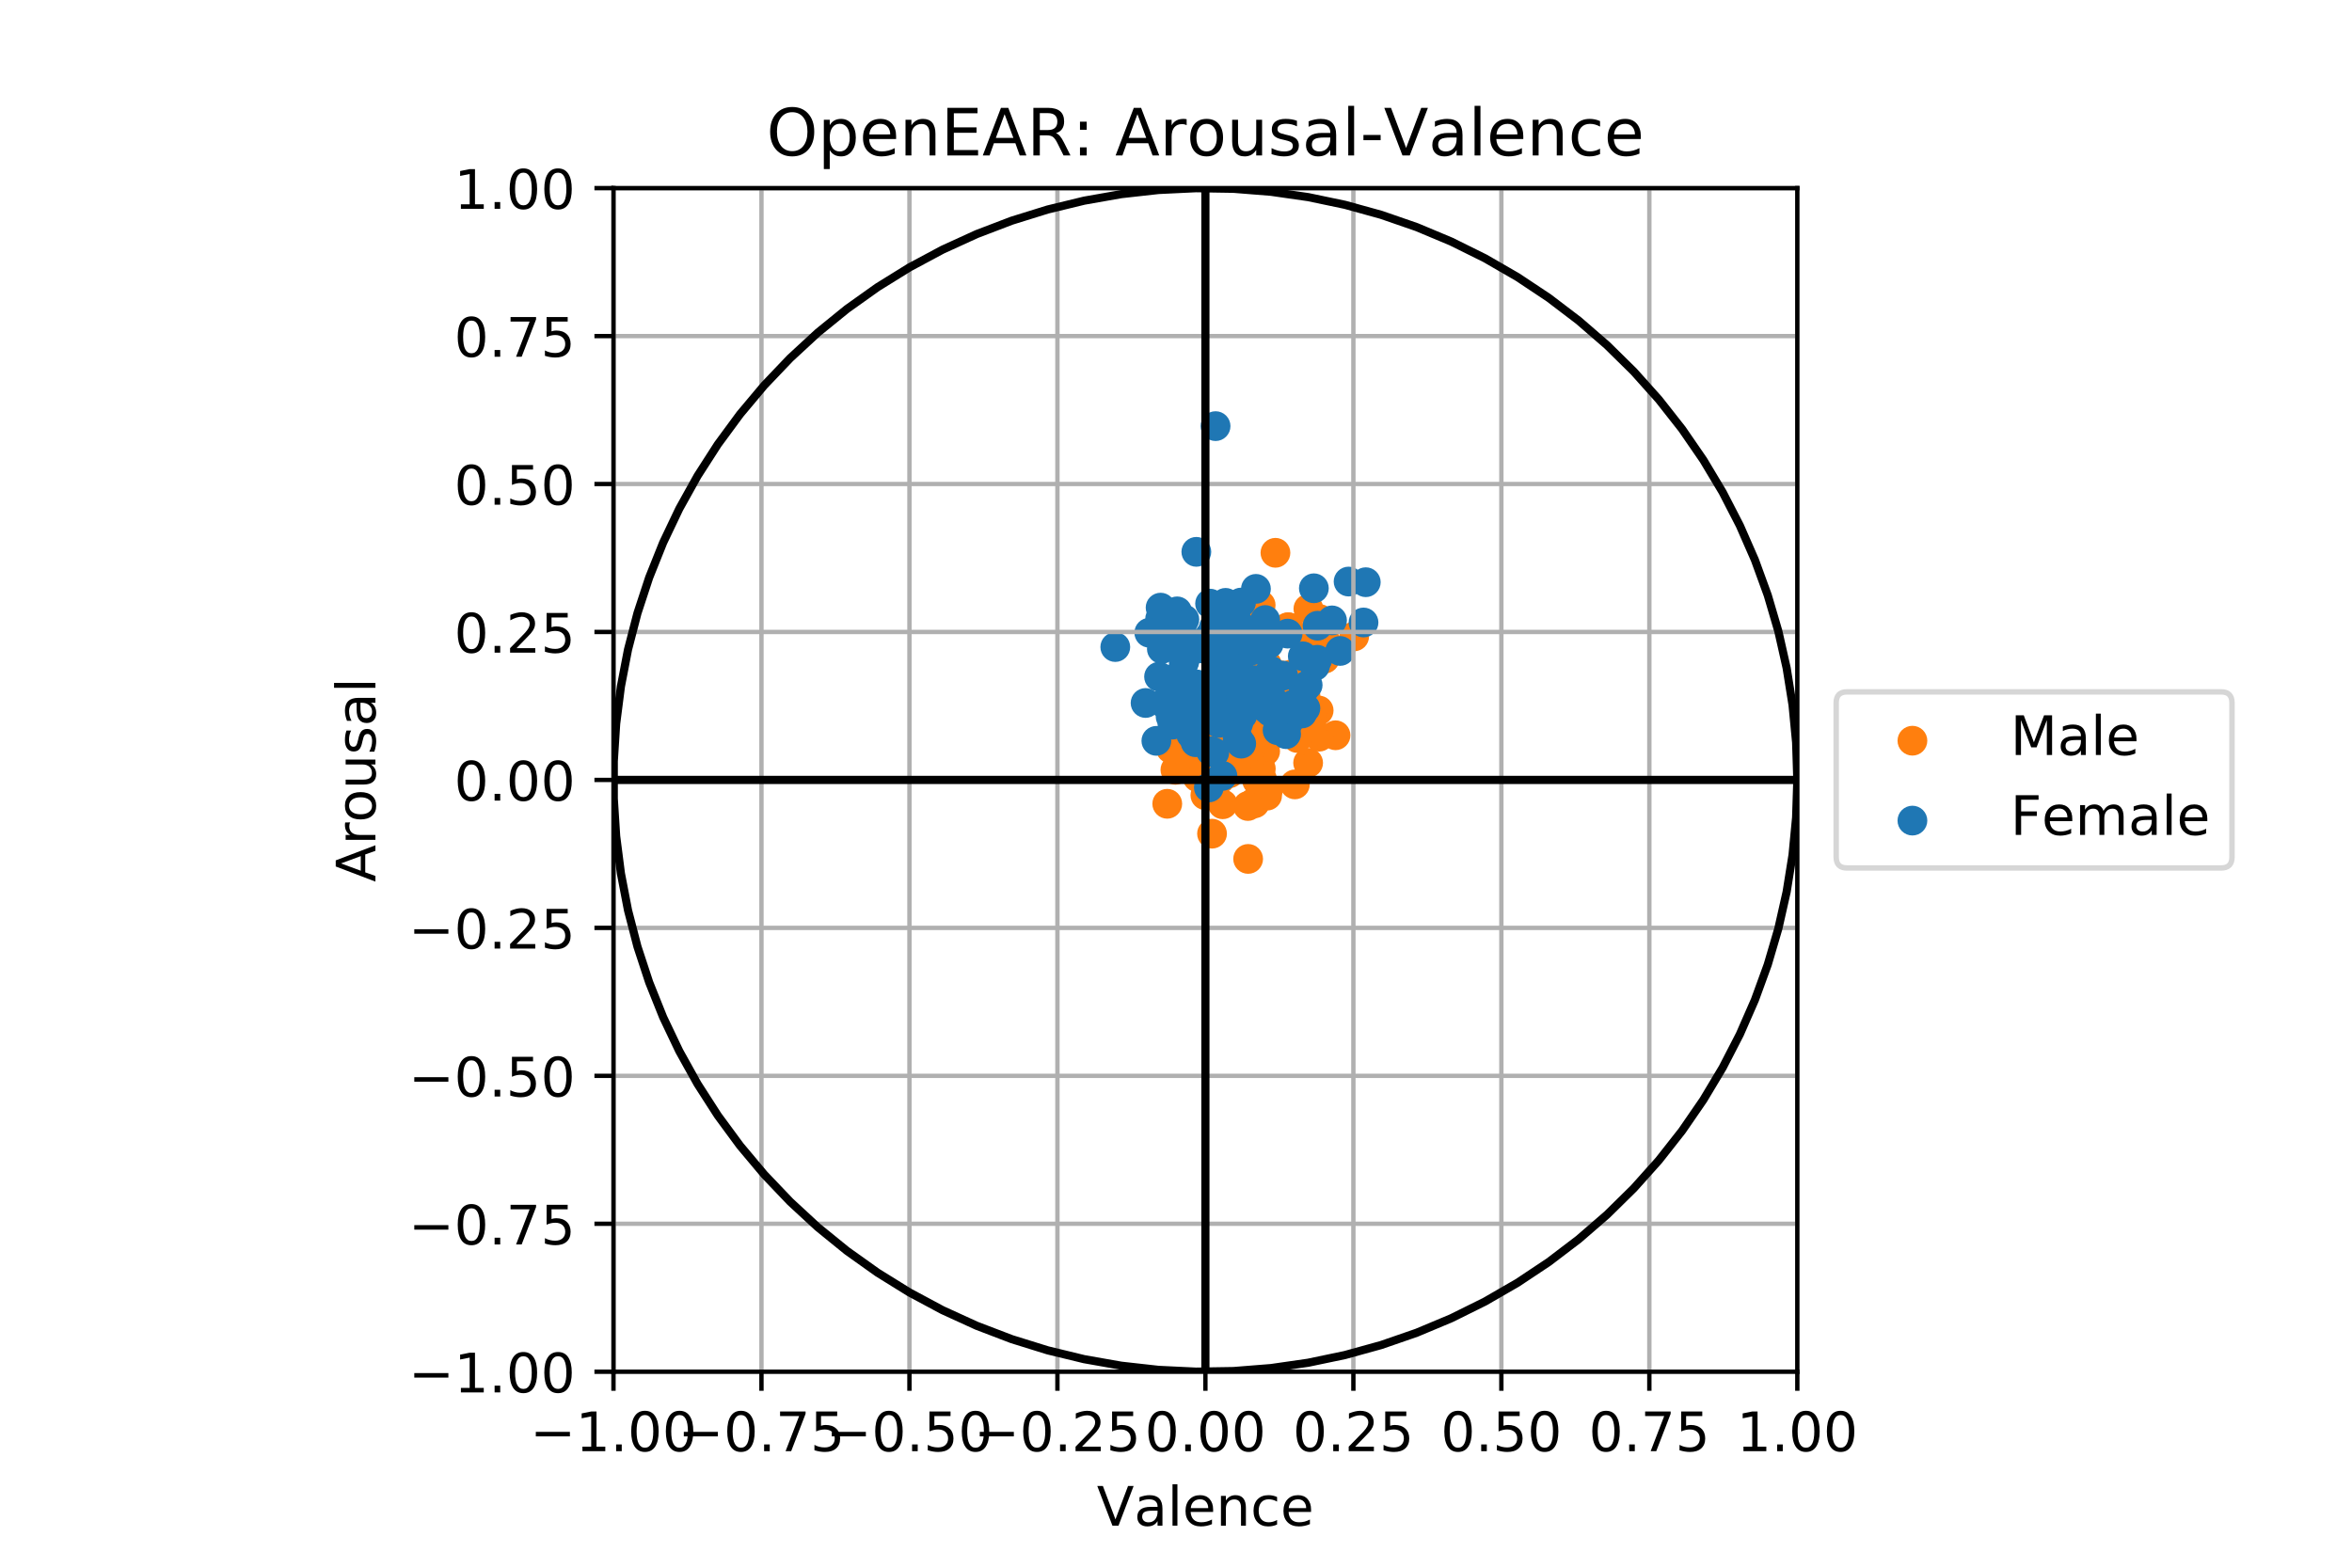 <?xml version="1.0" encoding="utf-8" standalone="no"?>
<!DOCTYPE svg PUBLIC "-//W3C//DTD SVG 1.1//EN"
  "http://www.w3.org/Graphics/SVG/1.1/DTD/svg11.dtd">
<!-- Created with matplotlib (http://matplotlib.org/) -->
<svg height="288pt" version="1.1" viewBox="0 0 432 288" width="432pt" xmlns="http://www.w3.org/2000/svg" xmlns:xlink="http://www.w3.org/1999/xlink">
 <defs>
  <style type="text/css">
*{stroke-linecap:butt;stroke-linejoin:round;}
  </style>
 </defs>
 <g id="figure_1">
  <g id="patch_1">
   <path d="M 0 288 
L 432 288 
L 432 0 
L 0 0 
z
" style="fill:#ffffff;"/>
  </g>
  <g id="axes_1">
   <g id="patch_2">
    <path d="M 112.68 252 
L 330.12 252 
L 330.12 34.56 
L 112.68 34.56 
z
" style="fill:#ffffff;"/>
   </g>
   <g id="PathCollection_1">
    <defs>
     <path d="M 0 2.236 
C 0.593 2.236 1.162 2 1.581 1.581 
C 2 1.162 2.236 0.593 2.236 0 
C 2.236 -0.593 2 -1.162 1.581 -1.581 
C 1.162 -2 0.593 -2.236 0 -2.236 
C -0.593 -2.236 -1.162 -2 -1.581 -1.581 
C -2 -1.162 -2.236 -0.593 -2.236 0 
C -2.236 0.593 -2 1.162 -1.581 1.581 
C -1.162 2 -0.593 2.236 0 2.236 
z
" id="m408ca2aee4" style="stroke:#ff7f0e;"/>
    </defs>
    <g clip-path="url(#p672942e69b)">
     <use style="fill:#ff7f0e;stroke:#ff7f0e;" x="218.698" xlink:href="#m408ca2aee4" y="139.886"/>
     <use style="fill:#ff7f0e;stroke:#ff7f0e;" x="225.946" xlink:href="#m408ca2aee4" y="129.405"/>
     <use style="fill:#ff7f0e;stroke:#ff7f0e;" x="232.652" xlink:href="#m408ca2aee4" y="122.004"/>
     <use style="fill:#ff7f0e;stroke:#ff7f0e;" x="232.458" xlink:href="#m408ca2aee4" y="133.506"/>
     <use style="fill:#ff7f0e;stroke:#ff7f0e;" x="227.665" xlink:href="#m408ca2aee4" y="130.547"/>
     <use style="fill:#ff7f0e;stroke:#ff7f0e;" x="226.743" xlink:href="#m408ca2aee4" y="118.939"/>
     <use style="fill:#ff7f0e;stroke:#ff7f0e;" x="224.463" xlink:href="#m408ca2aee4" y="123.377"/>
     <use style="fill:#ff7f0e;stroke:#ff7f0e;" x="230.819" xlink:href="#m408ca2aee4" y="112.559"/>
     <use style="fill:#ff7f0e;stroke:#ff7f0e;" x="234.265" xlink:href="#m408ca2aee4" y="101.555"/>
     <use style="fill:#ff7f0e;stroke:#ff7f0e;" x="222.618" xlink:href="#m408ca2aee4" y="153.153"/>
     <use style="fill:#ff7f0e;stroke:#ff7f0e;" x="230.231" xlink:href="#m408ca2aee4" y="147.503"/>
     <use style="fill:#ff7f0e;stroke:#ff7f0e;" x="230.456" xlink:href="#m408ca2aee4" y="147.58"/>
     <use style="fill:#ff7f0e;stroke:#ff7f0e;" x="227.358" xlink:href="#m408ca2aee4" y="123.196"/>
     <use style="fill:#ff7f0e;stroke:#ff7f0e;" x="228.16" xlink:href="#m408ca2aee4" y="132.614"/>
     <use style="fill:#ff7f0e;stroke:#ff7f0e;" x="237.526" xlink:href="#m408ca2aee4" y="126.308"/>
     <use style="fill:#ff7f0e;stroke:#ff7f0e;" x="227.813" xlink:href="#m408ca2aee4" y="138.95"/>
     <use style="fill:#ff7f0e;stroke:#ff7f0e;" x="223.543" xlink:href="#m408ca2aee4" y="136.89"/>
     <use style="fill:#ff7f0e;stroke:#ff7f0e;" x="224.062" xlink:href="#m408ca2aee4" y="138.024"/>
     <use style="fill:#ff7f0e;stroke:#ff7f0e;" x="224.098" xlink:href="#m408ca2aee4" y="143.128"/>
     <use style="fill:#ff7f0e;stroke:#ff7f0e;" x="225.733" xlink:href="#m408ca2aee4" y="136.768"/>
     <use style="fill:#ff7f0e;stroke:#ff7f0e;" x="214.394" xlink:href="#m408ca2aee4" y="147.665"/>
     <use style="fill:#ff7f0e;stroke:#ff7f0e;" x="225.966" xlink:href="#m408ca2aee4" y="133.378"/>
     <use style="fill:#ff7f0e;stroke:#ff7f0e;" x="229.755" xlink:href="#m408ca2aee4" y="129.008"/>
     <use style="fill:#ff7f0e;stroke:#ff7f0e;" x="236.961" xlink:href="#m408ca2aee4" y="124.51"/>
     <use style="fill:#ff7f0e;stroke:#ff7f0e;" x="235.145" xlink:href="#m408ca2aee4" y="124.047"/>
     <use style="fill:#ff7f0e;stroke:#ff7f0e;" x="232.92" xlink:href="#m408ca2aee4" y="116.387"/>
     <use style="fill:#ff7f0e;stroke:#ff7f0e;" x="230.295" xlink:href="#m408ca2aee4" y="136.872"/>
     <use style="fill:#ff7f0e;stroke:#ff7f0e;" x="248.725" xlink:href="#m408ca2aee4" y="116.911"/>
     <use style="fill:#ff7f0e;stroke:#ff7f0e;" x="236.55" xlink:href="#m408ca2aee4" y="115.233"/>
     <use style="fill:#ff7f0e;stroke:#ff7f0e;" x="240.391" xlink:href="#m408ca2aee4" y="117.965"/>
     <use style="fill:#ff7f0e;stroke:#ff7f0e;" x="224.843" xlink:href="#m408ca2aee4" y="135.714"/>
     <use style="fill:#ff7f0e;stroke:#ff7f0e;" x="230.107" xlink:href="#m408ca2aee4" y="135.918"/>
     <use style="fill:#ff7f0e;stroke:#ff7f0e;" x="229.042" xlink:href="#m408ca2aee4" y="137.703"/>
     <use style="fill:#ff7f0e;stroke:#ff7f0e;" x="229.717" xlink:href="#m408ca2aee4" y="135.534"/>
     <use style="fill:#ff7f0e;stroke:#ff7f0e;" x="234.59" xlink:href="#m408ca2aee4" y="128.651"/>
     <use style="fill:#ff7f0e;stroke:#ff7f0e;" x="232.063" xlink:href="#m408ca2aee4" y="134.673"/>
     <use style="fill:#ff7f0e;stroke:#ff7f0e;" x="237.835" xlink:href="#m408ca2aee4" y="144.099"/>
     <use style="fill:#ff7f0e;stroke:#ff7f0e;" x="242.202" xlink:href="#m408ca2aee4" y="130.521"/>
     <use style="fill:#ff7f0e;stroke:#ff7f0e;" x="240.268" xlink:href="#m408ca2aee4" y="140.145"/>
     <use style="fill:#ff7f0e;stroke:#ff7f0e;" x="230.706" xlink:href="#m408ca2aee4" y="116.292"/>
     <use style="fill:#ff7f0e;stroke:#ff7f0e;" x="224.391" xlink:href="#m408ca2aee4" y="127.038"/>
     <use style="fill:#ff7f0e;stroke:#ff7f0e;" x="225.723" xlink:href="#m408ca2aee4" y="125.189"/>
     <use style="fill:#ff7f0e;stroke:#ff7f0e;" x="224.579" xlink:href="#m408ca2aee4" y="147.751"/>
     <use style="fill:#ff7f0e;stroke:#ff7f0e;" x="234.531" xlink:href="#m408ca2aee4" y="132.715"/>
     <use style="fill:#ff7f0e;stroke:#ff7f0e;" x="232.957" xlink:href="#m408ca2aee4" y="144.892"/>
     <use style="fill:#ff7f0e;stroke:#ff7f0e;" x="232.374" xlink:href="#m408ca2aee4" y="138.011"/>
     <use style="fill:#ff7f0e;stroke:#ff7f0e;" x="224.685" xlink:href="#m408ca2aee4" y="138.036"/>
     <use style="fill:#ff7f0e;stroke:#ff7f0e;" x="231.813" xlink:href="#m408ca2aee4" y="143.199"/>
     <use style="fill:#ff7f0e;stroke:#ff7f0e;" x="230.036" xlink:href="#m408ca2aee4" y="114.204"/>
     <use style="fill:#ff7f0e;stroke:#ff7f0e;" x="231.548" xlink:href="#m408ca2aee4" y="111.168"/>
     <use style="fill:#ff7f0e;stroke:#ff7f0e;" x="223.319" xlink:href="#m408ca2aee4" y="114.38"/>
     <use style="fill:#ff7f0e;stroke:#ff7f0e;" x="219.975" xlink:href="#m408ca2aee4" y="142.801"/>
     <use style="fill:#ff7f0e;stroke:#ff7f0e;" x="219.643" xlink:href="#m408ca2aee4" y="118.346"/>
     <use style="fill:#ff7f0e;stroke:#ff7f0e;" x="220.162" xlink:href="#m408ca2aee4" y="139.282"/>
     <use style="fill:#ff7f0e;stroke:#ff7f0e;" x="218.025" xlink:href="#m408ca2aee4" y="134.196"/>
     <use style="fill:#ff7f0e;stroke:#ff7f0e;" x="215.893" xlink:href="#m408ca2aee4" y="141.429"/>
     <use style="fill:#ff7f0e;stroke:#ff7f0e;" x="220.088" xlink:href="#m408ca2aee4" y="137.249"/>
     <use style="fill:#ff7f0e;stroke:#ff7f0e;" x="230.862" xlink:href="#m408ca2aee4" y="138.327"/>
     <use style="fill:#ff7f0e;stroke:#ff7f0e;" x="221.412" xlink:href="#m408ca2aee4" y="134.856"/>
     <use style="fill:#ff7f0e;stroke:#ff7f0e;" x="225.809" xlink:href="#m408ca2aee4" y="142.059"/>
     <use style="fill:#ff7f0e;stroke:#ff7f0e;" x="234.568" xlink:href="#m408ca2aee4" y="128.982"/>
     <use style="fill:#ff7f0e;stroke:#ff7f0e;" x="222.568" xlink:href="#m408ca2aee4" y="129.38"/>
     <use style="fill:#ff7f0e;stroke:#ff7f0e;" x="224.673" xlink:href="#m408ca2aee4" y="134.557"/>
     <use style="fill:#ff7f0e;stroke:#ff7f0e;" x="227.798" xlink:href="#m408ca2aee4" y="140"/>
     <use style="fill:#ff7f0e;stroke:#ff7f0e;" x="215.06" xlink:href="#m408ca2aee4" y="137.538"/>
     <use style="fill:#ff7f0e;stroke:#ff7f0e;" x="230.176" xlink:href="#m408ca2aee4" y="140.222"/>
     <use style="fill:#ff7f0e;stroke:#ff7f0e;" x="230.229" xlink:href="#m408ca2aee4" y="123.05"/>
     <use style="fill:#ff7f0e;stroke:#ff7f0e;" x="221.606" xlink:href="#m408ca2aee4" y="129.591"/>
     <use style="fill:#ff7f0e;stroke:#ff7f0e;" x="229.531" xlink:href="#m408ca2aee4" y="120.655"/>
     <use style="fill:#ff7f0e;stroke:#ff7f0e;" x="237.093" xlink:href="#m408ca2aee4" y="123.933"/>
     <use style="fill:#ff7f0e;stroke:#ff7f0e;" x="226.169" xlink:href="#m408ca2aee4" y="141.551"/>
     <use style="fill:#ff7f0e;stroke:#ff7f0e;" x="240.361" xlink:href="#m408ca2aee4" y="131.18"/>
     <use style="fill:#ff7f0e;stroke:#ff7f0e;" x="230.9" xlink:href="#m408ca2aee4" y="143.398"/>
     <use style="fill:#ff7f0e;stroke:#ff7f0e;" x="230.993" xlink:href="#m408ca2aee4" y="139.023"/>
     <use style="fill:#ff7f0e;stroke:#ff7f0e;" x="229.25" xlink:href="#m408ca2aee4" y="157.793"/>
     <use style="fill:#ff7f0e;stroke:#ff7f0e;" x="231.576" xlink:href="#m408ca2aee4" y="141.22"/>
     <use style="fill:#ff7f0e;stroke:#ff7f0e;" x="232.735" xlink:href="#m408ca2aee4" y="146.166"/>
     <use style="fill:#ff7f0e;stroke:#ff7f0e;" x="229.204" xlink:href="#m408ca2aee4" y="148.07"/>
     <use style="fill:#ff7f0e;stroke:#ff7f0e;" x="221.397" xlink:href="#m408ca2aee4" y="146.088"/>
     <use style="fill:#ff7f0e;stroke:#ff7f0e;" x="228.221" xlink:href="#m408ca2aee4" y="139.603"/>
     <use style="fill:#ff7f0e;stroke:#ff7f0e;" x="229.368" xlink:href="#m408ca2aee4" y="139.304"/>
     <use style="fill:#ff7f0e;stroke:#ff7f0e;" x="238.06" xlink:href="#m408ca2aee4" y="133.132"/>
     <use style="fill:#ff7f0e;stroke:#ff7f0e;" x="233.133" xlink:href="#m408ca2aee4" y="133.35"/>
     <use style="fill:#ff7f0e;stroke:#ff7f0e;" x="245.301" xlink:href="#m408ca2aee4" y="135.076"/>
     <use style="fill:#ff7f0e;stroke:#ff7f0e;" x="230.25" xlink:href="#m408ca2aee4" y="130.335"/>
     <use style="fill:#ff7f0e;stroke:#ff7f0e;" x="229.7" xlink:href="#m408ca2aee4" y="136.068"/>
     <use style="fill:#ff7f0e;stroke:#ff7f0e;" x="237.04" xlink:href="#m408ca2aee4" y="134.79"/>
     <use style="fill:#ff7f0e;stroke:#ff7f0e;" x="228.319" xlink:href="#m408ca2aee4" y="130.238"/>
     <use style="fill:#ff7f0e;stroke:#ff7f0e;" x="236.701" xlink:href="#m408ca2aee4" y="115.251"/>
     <use style="fill:#ff7f0e;stroke:#ff7f0e;" x="240.318" xlink:href="#m408ca2aee4" y="111.84"/>
     <use style="fill:#ff7f0e;stroke:#ff7f0e;" x="226.757" xlink:href="#m408ca2aee4" y="135.619"/>
     <use style="fill:#ff7f0e;stroke:#ff7f0e;" x="240.438" xlink:href="#m408ca2aee4" y="118.82"/>
     <use style="fill:#ff7f0e;stroke:#ff7f0e;" x="243.305" xlink:href="#m408ca2aee4" y="121.006"/>
     <use style="fill:#ff7f0e;stroke:#ff7f0e;" x="236.981" xlink:href="#m408ca2aee4" y="126.972"/>
     <use style="fill:#ff7f0e;stroke:#ff7f0e;" x="224.537" xlink:href="#m408ca2aee4" y="119.264"/>
     <use style="fill:#ff7f0e;stroke:#ff7f0e;" x="239.17" xlink:href="#m408ca2aee4" y="126.102"/>
     <use style="fill:#ff7f0e;stroke:#ff7f0e;" x="240.076" xlink:href="#m408ca2aee4" y="133.183"/>
     <use style="fill:#ff7f0e;stroke:#ff7f0e;" x="235.031" xlink:href="#m408ca2aee4" y="134.627"/>
     <use style="fill:#ff7f0e;stroke:#ff7f0e;" x="242.305" xlink:href="#m408ca2aee4" y="135.333"/>
     <use style="fill:#ff7f0e;stroke:#ff7f0e;" x="228.856" xlink:href="#m408ca2aee4" y="117.99"/>
     <use style="fill:#ff7f0e;stroke:#ff7f0e;" x="226.44" xlink:href="#m408ca2aee4" y="125.126"/>
     <use style="fill:#ff7f0e;stroke:#ff7f0e;" x="232.367" xlink:href="#m408ca2aee4" y="126.737"/>
     <use style="fill:#ff7f0e;stroke:#ff7f0e;" x="231.537" xlink:href="#m408ca2aee4" y="133.608"/>
     <use style="fill:#ff7f0e;stroke:#ff7f0e;" x="242.309" xlink:href="#m408ca2aee4" y="113.701"/>
     <use style="fill:#ff7f0e;stroke:#ff7f0e;" x="219.967" xlink:href="#m408ca2aee4" y="133.146"/>
     <use style="fill:#ff7f0e;stroke:#ff7f0e;" x="232.796" xlink:href="#m408ca2aee4" y="122.754"/>
     <use style="fill:#ff7f0e;stroke:#ff7f0e;" x="231.744" xlink:href="#m408ca2aee4" y="126.789"/>
     <use style="fill:#ff7f0e;stroke:#ff7f0e;" x="239.793" xlink:href="#m408ca2aee4" y="127.927"/>
     <use style="fill:#ff7f0e;stroke:#ff7f0e;" x="238.279" xlink:href="#m408ca2aee4" y="135.576"/>
     <use style="fill:#ff7f0e;stroke:#ff7f0e;" x="231.398" xlink:href="#m408ca2aee4" y="130.033"/>
     <use style="fill:#ff7f0e;stroke:#ff7f0e;" x="238.457" xlink:href="#m408ca2aee4" y="129.913"/>
     <use style="fill:#ff7f0e;stroke:#ff7f0e;" x="237.006" xlink:href="#m408ca2aee4" y="124.834"/>
     <use style="fill:#ff7f0e;stroke:#ff7f0e;" x="226.111" xlink:href="#m408ca2aee4" y="126.216"/>
     <use style="fill:#ff7f0e;stroke:#ff7f0e;" x="243.543" xlink:href="#m408ca2aee4" y="117.977"/>
     <use style="fill:#ff7f0e;stroke:#ff7f0e;" x="225.817" xlink:href="#m408ca2aee4" y="132.979"/>
     <use style="fill:#ff7f0e;stroke:#ff7f0e;" x="219.504" xlink:href="#m408ca2aee4" y="131.826"/>
     <use style="fill:#ff7f0e;stroke:#ff7f0e;" x="229.126" xlink:href="#m408ca2aee4" y="124.399"/>
     <use style="fill:#ff7f0e;stroke:#ff7f0e;" x="225.433" xlink:href="#m408ca2aee4" y="132.885"/>
     <use style="fill:#ff7f0e;stroke:#ff7f0e;" x="236.388" xlink:href="#m408ca2aee4" y="126.233"/>
     <use style="fill:#ff7f0e;stroke:#ff7f0e;" x="237.336" xlink:href="#m408ca2aee4" y="132.841"/>
    </g>
   </g>
   <g id="PathCollection_2">
    <defs>
     <path d="M 0 2.236 
C 0.593 2.236 1.162 2 1.581 1.581 
C 2 1.162 2.236 0.593 2.236 0 
C 2.236 -0.593 2 -1.162 1.581 -1.581 
C 1.162 -2 0.593 -2.236 0 -2.236 
C -0.593 -2.236 -1.162 -2 -1.581 -1.581 
C -2 -1.162 -2.236 -0.593 -2.236 0 
C -2.236 0.593 -2 1.162 -1.581 1.581 
C -1.162 2 -0.593 2.236 0 2.236 
z
" id="mc4df3362f1" style="stroke:#1f77b4;"/>
    </defs>
    <g clip-path="url(#p672942e69b)">
     <use style="fill:#1f77b4;stroke:#1f77b4;" x="213.172" xlink:href="#mc4df3362f1" y="111.63"/>
     <use style="fill:#1f77b4;stroke:#1f77b4;" x="219.736" xlink:href="#mc4df3362f1" y="101.379"/>
     <use style="fill:#1f77b4;stroke:#1f77b4;" x="219.74" xlink:href="#mc4df3362f1" y="125.726"/>
     <use style="fill:#1f77b4;stroke:#1f77b4;" x="224.531" xlink:href="#mc4df3362f1" y="142.538"/>
     <use style="fill:#1f77b4;stroke:#1f77b4;" x="222.432" xlink:href="#mc4df3362f1" y="138.009"/>
     <use style="fill:#1f77b4;stroke:#1f77b4;" x="228.297" xlink:href="#mc4df3362f1" y="129.553"/>
     <use style="fill:#1f77b4;stroke:#1f77b4;" x="218.794" xlink:href="#mc4df3362f1" y="134.925"/>
     <use style="fill:#1f77b4;stroke:#1f77b4;" x="233.026" xlink:href="#mc4df3362f1" y="118.294"/>
     <use style="fill:#1f77b4;stroke:#1f77b4;" x="226.876" xlink:href="#mc4df3362f1" y="125.109"/>
     <use style="fill:#1f77b4;stroke:#1f77b4;" x="233.687" xlink:href="#mc4df3362f1" y="130.503"/>
     <use style="fill:#1f77b4;stroke:#1f77b4;" x="231.49" xlink:href="#mc4df3362f1" y="125.293"/>
     <use style="fill:#1f77b4;stroke:#1f77b4;" x="233.461" xlink:href="#mc4df3362f1" y="130.763"/>
     <use style="fill:#1f77b4;stroke:#1f77b4;" x="224.184" xlink:href="#mc4df3362f1" y="112.06"/>
     <use style="fill:#1f77b4;stroke:#1f77b4;" x="214.387" xlink:href="#mc4df3362f1" y="114.746"/>
     <use style="fill:#1f77b4;stroke:#1f77b4;" x="225.1" xlink:href="#mc4df3362f1" y="114.368"/>
     <use style="fill:#1f77b4;stroke:#1f77b4;" x="234.652" xlink:href="#mc4df3362f1" y="134.146"/>
     <use style="fill:#1f77b4;stroke:#1f77b4;" x="232.589" xlink:href="#mc4df3362f1" y="130.161"/>
     <use style="fill:#1f77b4;stroke:#1f77b4;" x="239.29" xlink:href="#mc4df3362f1" y="120.566"/>
     <use style="fill:#1f77b4;stroke:#1f77b4;" x="219.268" xlink:href="#mc4df3362f1" y="132.865"/>
     <use style="fill:#1f77b4;stroke:#1f77b4;" x="216.888" xlink:href="#mc4df3362f1" y="130.458"/>
     <use style="fill:#1f77b4;stroke:#1f77b4;" x="233.312" xlink:href="#mc4df3362f1" y="130.776"/>
     <use style="fill:#1f77b4;stroke:#1f77b4;" x="227.978" xlink:href="#mc4df3362f1" y="136.616"/>
     <use style="fill:#1f77b4;stroke:#1f77b4;" x="250.441" xlink:href="#mc4df3362f1" y="114.357"/>
     <use style="fill:#1f77b4;stroke:#1f77b4;" x="223.039" xlink:href="#mc4df3362f1" y="138.252"/>
     <use style="fill:#1f77b4;stroke:#1f77b4;" x="213.775" xlink:href="#mc4df3362f1" y="129.211"/>
     <use style="fill:#1f77b4;stroke:#1f77b4;" x="224.882" xlink:href="#mc4df3362f1" y="118.907"/>
     <use style="fill:#1f77b4;stroke:#1f77b4;" x="220.625" xlink:href="#mc4df3362f1" y="119.103"/>
     <use style="fill:#1f77b4;stroke:#1f77b4;" x="239.47" xlink:href="#mc4df3362f1" y="126.72"/>
     <use style="fill:#1f77b4;stroke:#1f77b4;" x="239.769" xlink:href="#mc4df3362f1" y="130.111"/>
     <use style="fill:#1f77b4;stroke:#1f77b4;" x="241.934" xlink:href="#mc4df3362f1" y="121.202"/>
     <use style="fill:#1f77b4;stroke:#1f77b4;" x="223.385" xlink:href="#mc4df3362f1" y="124.965"/>
     <use style="fill:#1f77b4;stroke:#1f77b4;" x="222.944" xlink:href="#mc4df3362f1" y="115.293"/>
     <use style="fill:#1f77b4;stroke:#1f77b4;" x="225.107" xlink:href="#mc4df3362f1" y="110.752"/>
     <use style="fill:#1f77b4;stroke:#1f77b4;" x="221.567" xlink:href="#mc4df3362f1" y="125.951"/>
     <use style="fill:#1f77b4;stroke:#1f77b4;" x="215.101" xlink:href="#mc4df3362f1" y="124.811"/>
     <use style="fill:#1f77b4;stroke:#1f77b4;" x="217.993" xlink:href="#mc4df3362f1" y="129.511"/>
     <use style="fill:#1f77b4;stroke:#1f77b4;" x="233.809" xlink:href="#mc4df3362f1" y="128.655"/>
     <use style="fill:#1f77b4;stroke:#1f77b4;" x="247.701" xlink:href="#mc4df3362f1" y="106.837"/>
     <use style="fill:#1f77b4;stroke:#1f77b4;" x="250.857" xlink:href="#mc4df3362f1" y="106.958"/>
     <use style="fill:#1f77b4;stroke:#1f77b4;" x="222.264" xlink:href="#mc4df3362f1" y="110.893"/>
     <use style="fill:#1f77b4;stroke:#1f77b4;" x="223.269" xlink:href="#mc4df3362f1" y="78.284"/>
     <use style="fill:#1f77b4;stroke:#1f77b4;" x="230.682" xlink:href="#mc4df3362f1" y="108.182"/>
     <use style="fill:#1f77b4;stroke:#1f77b4;" x="212.395" xlink:href="#mc4df3362f1" y="136.102"/>
     <use style="fill:#1f77b4;stroke:#1f77b4;" x="215.355" xlink:href="#mc4df3362f1" y="133.125"/>
     <use style="fill:#1f77b4;stroke:#1f77b4;" x="210.413" xlink:href="#mc4df3362f1" y="129.144"/>
     <use style="fill:#1f77b4;stroke:#1f77b4;" x="235.811" xlink:href="#mc4df3362f1" y="132.445"/>
     <use style="fill:#1f77b4;stroke:#1f77b4;" x="227.427" xlink:href="#mc4df3362f1" y="132.911"/>
     <use style="fill:#1f77b4;stroke:#1f77b4;" x="227.318" xlink:href="#mc4df3362f1" y="135.553"/>
     <use style="fill:#1f77b4;stroke:#1f77b4;" x="227.883" xlink:href="#mc4df3362f1" y="124.435"/>
     <use style="fill:#1f77b4;stroke:#1f77b4;" x="226.166" xlink:href="#mc4df3362f1" y="116.093"/>
     <use style="fill:#1f77b4;stroke:#1f77b4;" x="228.706" xlink:href="#mc4df3362f1" y="115.819"/>
     <use style="fill:#1f77b4;stroke:#1f77b4;" x="224.901" xlink:href="#mc4df3362f1" y="116.19"/>
     <use style="fill:#1f77b4;stroke:#1f77b4;" x="227.37" xlink:href="#mc4df3362f1" y="120.961"/>
     <use style="fill:#1f77b4;stroke:#1f77b4;" x="227.056" xlink:href="#mc4df3362f1" y="122.192"/>
     <use style="fill:#1f77b4;stroke:#1f77b4;" x="240.182" xlink:href="#mc4df3362f1" y="125.852"/>
     <use style="fill:#1f77b4;stroke:#1f77b4;" x="230.302" xlink:href="#mc4df3362f1" y="124.955"/>
     <use style="fill:#1f77b4;stroke:#1f77b4;" x="241.521" xlink:href="#mc4df3362f1" y="122.348"/>
     <use style="fill:#1f77b4;stroke:#1f77b4;" x="236.64" xlink:href="#mc4df3362f1" y="132.634"/>
     <use style="fill:#1f77b4;stroke:#1f77b4;" x="227.048" xlink:href="#mc4df3362f1" y="133.418"/>
     <use style="fill:#1f77b4;stroke:#1f77b4;" x="239.15" xlink:href="#mc4df3362f1" y="131.071"/>
     <use style="fill:#1f77b4;stroke:#1f77b4;" x="236.221" xlink:href="#mc4df3362f1" y="134.871"/>
     <use style="fill:#1f77b4;stroke:#1f77b4;" x="246.145" xlink:href="#mc4df3362f1" y="119.586"/>
     <use style="fill:#1f77b4;stroke:#1f77b4;" x="237.533" xlink:href="#mc4df3362f1" y="129.44"/>
     <use style="fill:#1f77b4;stroke:#1f77b4;" x="228.175" xlink:href="#mc4df3362f1" y="131.387"/>
     <use style="fill:#1f77b4;stroke:#1f77b4;" x="233.836" xlink:href="#mc4df3362f1" y="125.163"/>
     <use style="fill:#1f77b4;stroke:#1f77b4;" x="225.908" xlink:href="#mc4df3362f1" y="124.317"/>
     <use style="fill:#1f77b4;stroke:#1f77b4;" x="223.96" xlink:href="#mc4df3362f1" y="114.413"/>
     <use style="fill:#1f77b4;stroke:#1f77b4;" x="229.746" xlink:href="#mc4df3362f1" y="116.973"/>
     <use style="fill:#1f77b4;stroke:#1f77b4;" x="232.467" xlink:href="#mc4df3362f1" y="116.067"/>
     <use style="fill:#1f77b4;stroke:#1f77b4;" x="235.686" xlink:href="#mc4df3362f1" y="124.12"/>
     <use style="fill:#1f77b4;stroke:#1f77b4;" x="227.876" xlink:href="#mc4df3362f1" y="123.722"/>
     <use style="fill:#1f77b4;stroke:#1f77b4;" x="235.109" xlink:href="#mc4df3362f1" y="131.826"/>
     <use style="fill:#1f77b4;stroke:#1f77b4;" x="222.215" xlink:href="#mc4df3362f1" y="116.806"/>
     <use style="fill:#1f77b4;stroke:#1f77b4;" x="227.56" xlink:href="#mc4df3362f1" y="120.076"/>
     <use style="fill:#1f77b4;stroke:#1f77b4;" x="233.403" xlink:href="#mc4df3362f1" y="123.229"/>
     <use style="fill:#1f77b4;stroke:#1f77b4;" x="225.516" xlink:href="#mc4df3362f1" y="126.989"/>
     <use style="fill:#1f77b4;stroke:#1f77b4;" x="236.503" xlink:href="#mc4df3362f1" y="116.401"/>
     <use style="fill:#1f77b4;stroke:#1f77b4;" x="223.38" xlink:href="#mc4df3362f1" y="120.347"/>
     <use style="fill:#1f77b4;stroke:#1f77b4;" x="223.819" xlink:href="#mc4df3362f1" y="132.814"/>
     <use style="fill:#1f77b4;stroke:#1f77b4;" x="231.653" xlink:href="#mc4df3362f1" y="119.279"/>
     <use style="fill:#1f77b4;stroke:#1f77b4;" x="231.01" xlink:href="#mc4df3362f1" y="128.177"/>
     <use style="fill:#1f77b4;stroke:#1f77b4;" x="219.586" xlink:href="#mc4df3362f1" y="136.353"/>
     <use style="fill:#1f77b4;stroke:#1f77b4;" x="227.939" xlink:href="#mc4df3362f1" y="110.698"/>
     <use style="fill:#1f77b4;stroke:#1f77b4;" x="224.199" xlink:href="#mc4df3362f1" y="116.177"/>
     <use style="fill:#1f77b4;stroke:#1f77b4;" x="223.671" xlink:href="#mc4df3362f1" y="129.238"/>
     <use style="fill:#1f77b4;stroke:#1f77b4;" x="221.681" xlink:href="#mc4df3362f1" y="130.247"/>
     <use style="fill:#1f77b4;stroke:#1f77b4;" x="226.176" xlink:href="#mc4df3362f1" y="119.607"/>
     <use style="fill:#1f77b4;stroke:#1f77b4;" x="217.071" xlink:href="#mc4df3362f1" y="120.038"/>
     <use style="fill:#1f77b4;stroke:#1f77b4;" x="216.206" xlink:href="#mc4df3362f1" y="112.314"/>
     <use style="fill:#1f77b4;stroke:#1f77b4;" x="227.092" xlink:href="#mc4df3362f1" y="111.364"/>
     <use style="fill:#1f77b4;stroke:#1f77b4;" x="223.058" xlink:href="#mc4df3362f1" y="118.478"/>
     <use style="fill:#1f77b4;stroke:#1f77b4;" x="241.322" xlink:href="#mc4df3362f1" y="108.073"/>
     <use style="fill:#1f77b4;stroke:#1f77b4;" x="244.658" xlink:href="#mc4df3362f1" y="113.973"/>
     <use style="fill:#1f77b4;stroke:#1f77b4;" x="213.403" xlink:href="#mc4df3362f1" y="119.216"/>
     <use style="fill:#1f77b4;stroke:#1f77b4;" x="223.07" xlink:href="#mc4df3362f1" y="116.219"/>
     <use style="fill:#1f77b4;stroke:#1f77b4;" x="229.877" xlink:href="#mc4df3362f1" y="119.505"/>
     <use style="fill:#1f77b4;stroke:#1f77b4;" x="221.579" xlink:href="#mc4df3362f1" y="130.998"/>
     <use style="fill:#1f77b4;stroke:#1f77b4;" x="217.602" xlink:href="#mc4df3362f1" y="121.253"/>
     <use style="fill:#1f77b4;stroke:#1f77b4;" x="226.519" xlink:href="#mc4df3362f1" y="123.799"/>
     <use style="fill:#1f77b4;stroke:#1f77b4;" x="225.375" xlink:href="#mc4df3362f1" y="112.026"/>
     <use style="fill:#1f77b4;stroke:#1f77b4;" x="215.777" xlink:href="#mc4df3362f1" y="118.704"/>
     <use style="fill:#1f77b4;stroke:#1f77b4;" x="225.692" xlink:href="#mc4df3362f1" y="121.91"/>
     <use style="fill:#1f77b4;stroke:#1f77b4;" x="227.034" xlink:href="#mc4df3362f1" y="118.715"/>
     <use style="fill:#1f77b4;stroke:#1f77b4;" x="226.501" xlink:href="#mc4df3362f1" y="117.876"/>
     <use style="fill:#1f77b4;stroke:#1f77b4;" x="216.802" xlink:href="#mc4df3362f1" y="128.609"/>
     <use style="fill:#1f77b4;stroke:#1f77b4;" x="224.847" xlink:href="#mc4df3362f1" y="121.745"/>
     <use style="fill:#1f77b4;stroke:#1f77b4;" x="217.532" xlink:href="#mc4df3362f1" y="113.802"/>
     <use style="fill:#1f77b4;stroke:#1f77b4;" x="213.089" xlink:href="#mc4df3362f1" y="113.68"/>
     <use style="fill:#1f77b4;stroke:#1f77b4;" x="222.752" xlink:href="#mc4df3362f1" y="129.2"/>
     <use style="fill:#1f77b4;stroke:#1f77b4;" x="217.435" xlink:href="#mc4df3362f1" y="121.785"/>
     <use style="fill:#1f77b4;stroke:#1f77b4;" x="227.658" xlink:href="#mc4df3362f1" y="120.297"/>
     <use style="fill:#1f77b4;stroke:#1f77b4;" x="212.89" xlink:href="#mc4df3362f1" y="124.315"/>
     <use style="fill:#1f77b4;stroke:#1f77b4;" x="225.121" xlink:href="#mc4df3362f1" y="121.645"/>
     <use style="fill:#1f77b4;stroke:#1f77b4;" x="232.386" xlink:href="#mc4df3362f1" y="113.906"/>
     <use style="fill:#1f77b4;stroke:#1f77b4;" x="222.035" xlink:href="#mc4df3362f1" y="144.668"/>
     <use style="fill:#1f77b4;stroke:#1f77b4;" x="227.585" xlink:href="#mc4df3362f1" y="114.716"/>
     <use style="fill:#1f77b4;stroke:#1f77b4;" x="215.012" xlink:href="#mc4df3362f1" y="131.656"/>
     <use style="fill:#1f77b4;stroke:#1f77b4;" x="222.63" xlink:href="#mc4df3362f1" y="126.232"/>
     <use style="fill:#1f77b4;stroke:#1f77b4;" x="226.905" xlink:href="#mc4df3362f1" y="127.636"/>
     <use style="fill:#1f77b4;stroke:#1f77b4;" x="242.006" xlink:href="#mc4df3362f1" y="114.95"/>
     <use style="fill:#1f77b4;stroke:#1f77b4;" x="217.031" xlink:href="#mc4df3362f1" y="115.765"/>
     <use style="fill:#1f77b4;stroke:#1f77b4;" x="204.85" xlink:href="#mc4df3362f1" y="118.867"/>
     <use style="fill:#1f77b4;stroke:#1f77b4;" x="211.094" xlink:href="#mc4df3362f1" y="116.241"/>
    </g>
   </g>
   <g id="matplotlib.axis_1">
    <g id="xtick_1">
     <g id="line2d_1">
      <path clip-path="url(#p672942e69b)" d="M 112.68 252 
L 112.68 34.56 
" style="fill:none;stroke:#b0b0b0;stroke-linecap:square;stroke-width:0.8;"/>
     </g>
     <g id="line2d_2">
      <defs>
       <path d="M 0 0 
L 0 3.5 
" id="mc16cff346b" style="stroke:#000000;stroke-width:0.8;"/>
      </defs>
      <g>
       <use style="stroke:#000000;stroke-width:0.8;" x="112.68" xlink:href="#mc16cff346b" y="252"/>
      </g>
     </g>
     <g id="text_1">
      <!-- −1.00 -->
      <defs>
       <path d="M 10.594 35.5 
L 73.188 35.5 
L 73.188 27.203 
L 10.594 27.203 
z
" id="DejaVuSans-2212"/>
       <path d="M 12.406 8.297 
L 28.516 8.297 
L 28.516 63.922 
L 10.984 60.406 
L 10.984 69.391 
L 28.422 72.906 
L 38.281 72.906 
L 38.281 8.297 
L 54.391 8.297 
L 54.391 0 
L 12.406 0 
z
" id="DejaVuSans-31"/>
       <path d="M 10.688 12.406 
L 21 12.406 
L 21 0 
L 10.688 0 
z
" id="DejaVuSans-2e"/>
       <path d="M 31.781 66.406 
Q 24.172 66.406 20.328 58.906 
Q 16.5 51.422 16.5 36.375 
Q 16.5 21.391 20.328 13.891 
Q 24.172 6.391 31.781 6.391 
Q 39.453 6.391 43.281 13.891 
Q 47.125 21.391 47.125 36.375 
Q 47.125 51.422 43.281 58.906 
Q 39.453 66.406 31.781 66.406 
z
M 31.781 74.219 
Q 44.047 74.219 50.516 64.516 
Q 56.984 54.828 56.984 36.375 
Q 56.984 17.969 50.516 8.266 
Q 44.047 -1.422 31.781 -1.422 
Q 19.531 -1.422 13.062 8.266 
Q 6.594 17.969 6.594 36.375 
Q 6.594 54.828 13.062 64.516 
Q 19.531 74.219 31.781 74.219 
z
" id="DejaVuSans-30"/>
      </defs>
      <g transform="translate(97.357 266.598)scale(0.1 -0.1)">
       <use xlink:href="#DejaVuSans-2212"/>
       <use x="83.789" xlink:href="#DejaVuSans-31"/>
       <use x="147.412" xlink:href="#DejaVuSans-2e"/>
       <use x="179.199" xlink:href="#DejaVuSans-30"/>
       <use x="242.822" xlink:href="#DejaVuSans-30"/>
      </g>
     </g>
    </g>
    <g id="xtick_2">
     <g id="line2d_3">
      <path clip-path="url(#p672942e69b)" d="M 139.86 252 
L 139.86 34.56 
" style="fill:none;stroke:#b0b0b0;stroke-linecap:square;stroke-width:0.8;"/>
     </g>
     <g id="line2d_4">
      <g>
       <use style="stroke:#000000;stroke-width:0.8;" x="139.86" xlink:href="#mc16cff346b" y="252"/>
      </g>
     </g>
     <g id="text_2">
      <!-- −0.75 -->
      <defs>
       <path d="M 8.203 72.906 
L 55.078 72.906 
L 55.078 68.703 
L 28.609 0 
L 18.312 0 
L 43.219 64.594 
L 8.203 64.594 
z
" id="DejaVuSans-37"/>
       <path d="M 10.797 72.906 
L 49.516 72.906 
L 49.516 64.594 
L 19.828 64.594 
L 19.828 46.734 
Q 21.969 47.469 24.109 47.828 
Q 26.266 48.188 28.422 48.188 
Q 40.625 48.188 47.75 41.5 
Q 54.891 34.812 54.891 23.391 
Q 54.891 11.625 47.562 5.094 
Q 40.234 -1.422 26.906 -1.422 
Q 22.312 -1.422 17.547 -0.641 
Q 12.797 0.141 7.719 1.703 
L 7.719 11.625 
Q 12.109 9.234 16.797 8.062 
Q 21.484 6.891 26.703 6.891 
Q 35.156 6.891 40.078 11.328 
Q 45.016 15.766 45.016 23.391 
Q 45.016 31 40.078 35.438 
Q 35.156 39.891 26.703 39.891 
Q 22.75 39.891 18.812 39.016 
Q 14.891 38.141 10.797 36.281 
z
" id="DejaVuSans-35"/>
      </defs>
      <g transform="translate(124.537 266.598)scale(0.1 -0.1)">
       <use xlink:href="#DejaVuSans-2212"/>
       <use x="83.789" xlink:href="#DejaVuSans-30"/>
       <use x="147.412" xlink:href="#DejaVuSans-2e"/>
       <use x="179.199" xlink:href="#DejaVuSans-37"/>
       <use x="242.822" xlink:href="#DejaVuSans-35"/>
      </g>
     </g>
    </g>
    <g id="xtick_3">
     <g id="line2d_5">
      <path clip-path="url(#p672942e69b)" d="M 167.04 252 
L 167.04 34.56 
" style="fill:none;stroke:#b0b0b0;stroke-linecap:square;stroke-width:0.8;"/>
     </g>
     <g id="line2d_6">
      <g>
       <use style="stroke:#000000;stroke-width:0.8;" x="167.04" xlink:href="#mc16cff346b" y="252"/>
      </g>
     </g>
     <g id="text_3">
      <!-- −0.50 -->
      <g transform="translate(151.717 266.598)scale(0.1 -0.1)">
       <use xlink:href="#DejaVuSans-2212"/>
       <use x="83.789" xlink:href="#DejaVuSans-30"/>
       <use x="147.412" xlink:href="#DejaVuSans-2e"/>
       <use x="179.199" xlink:href="#DejaVuSans-35"/>
       <use x="242.822" xlink:href="#DejaVuSans-30"/>
      </g>
     </g>
    </g>
    <g id="xtick_4">
     <g id="line2d_7">
      <path clip-path="url(#p672942e69b)" d="M 194.22 252 
L 194.22 34.56 
" style="fill:none;stroke:#b0b0b0;stroke-linecap:square;stroke-width:0.8;"/>
     </g>
     <g id="line2d_8">
      <g>
       <use style="stroke:#000000;stroke-width:0.8;" x="194.22" xlink:href="#mc16cff346b" y="252"/>
      </g>
     </g>
     <g id="text_4">
      <!-- −0.25 -->
      <defs>
       <path d="M 19.188 8.297 
L 53.609 8.297 
L 53.609 0 
L 7.328 0 
L 7.328 8.297 
Q 12.938 14.109 22.625 23.891 
Q 32.328 33.688 34.812 36.531 
Q 39.547 41.844 41.422 45.531 
Q 43.312 49.219 43.312 52.781 
Q 43.312 58.594 39.234 62.25 
Q 35.156 65.922 28.609 65.922 
Q 23.969 65.922 18.812 64.312 
Q 13.672 62.703 7.812 59.422 
L 7.812 69.391 
Q 13.766 71.781 18.938 73 
Q 24.125 74.219 28.422 74.219 
Q 39.75 74.219 46.484 68.547 
Q 53.219 62.891 53.219 53.422 
Q 53.219 48.922 51.531 44.891 
Q 49.859 40.875 45.406 35.406 
Q 44.188 33.984 37.641 27.219 
Q 31.109 20.453 19.188 8.297 
z
" id="DejaVuSans-32"/>
      </defs>
      <g transform="translate(178.897 266.598)scale(0.1 -0.1)">
       <use xlink:href="#DejaVuSans-2212"/>
       <use x="83.789" xlink:href="#DejaVuSans-30"/>
       <use x="147.412" xlink:href="#DejaVuSans-2e"/>
       <use x="179.199" xlink:href="#DejaVuSans-32"/>
       <use x="242.822" xlink:href="#DejaVuSans-35"/>
      </g>
     </g>
    </g>
    <g id="xtick_5">
     <g id="line2d_9">
      <path clip-path="url(#p672942e69b)" d="M 221.4 252 
L 221.4 34.56 
" style="fill:none;stroke:#b0b0b0;stroke-linecap:square;stroke-width:0.8;"/>
     </g>
     <g id="line2d_10">
      <g>
       <use style="stroke:#000000;stroke-width:0.8;" x="221.4" xlink:href="#mc16cff346b" y="252"/>
      </g>
     </g>
     <g id="text_5">
      <!-- 0.00 -->
      <g transform="translate(210.267 266.598)scale(0.1 -0.1)">
       <use xlink:href="#DejaVuSans-30"/>
       <use x="63.623" xlink:href="#DejaVuSans-2e"/>
       <use x="95.41" xlink:href="#DejaVuSans-30"/>
       <use x="159.033" xlink:href="#DejaVuSans-30"/>
      </g>
     </g>
    </g>
    <g id="xtick_6">
     <g id="line2d_11">
      <path clip-path="url(#p672942e69b)" d="M 248.58 252 
L 248.58 34.56 
" style="fill:none;stroke:#b0b0b0;stroke-linecap:square;stroke-width:0.8;"/>
     </g>
     <g id="line2d_12">
      <g>
       <use style="stroke:#000000;stroke-width:0.8;" x="248.58" xlink:href="#mc16cff346b" y="252"/>
      </g>
     </g>
     <g id="text_6">
      <!-- 0.25 -->
      <g transform="translate(237.447 266.598)scale(0.1 -0.1)">
       <use xlink:href="#DejaVuSans-30"/>
       <use x="63.623" xlink:href="#DejaVuSans-2e"/>
       <use x="95.41" xlink:href="#DejaVuSans-32"/>
       <use x="159.033" xlink:href="#DejaVuSans-35"/>
      </g>
     </g>
    </g>
    <g id="xtick_7">
     <g id="line2d_13">
      <path clip-path="url(#p672942e69b)" d="M 275.76 252 
L 275.76 34.56 
" style="fill:none;stroke:#b0b0b0;stroke-linecap:square;stroke-width:0.8;"/>
     </g>
     <g id="line2d_14">
      <g>
       <use style="stroke:#000000;stroke-width:0.8;" x="275.76" xlink:href="#mc16cff346b" y="252"/>
      </g>
     </g>
     <g id="text_7">
      <!-- 0.50 -->
      <g transform="translate(264.627 266.598)scale(0.1 -0.1)">
       <use xlink:href="#DejaVuSans-30"/>
       <use x="63.623" xlink:href="#DejaVuSans-2e"/>
       <use x="95.41" xlink:href="#DejaVuSans-35"/>
       <use x="159.033" xlink:href="#DejaVuSans-30"/>
      </g>
     </g>
    </g>
    <g id="xtick_8">
     <g id="line2d_15">
      <path clip-path="url(#p672942e69b)" d="M 302.94 252 
L 302.94 34.56 
" style="fill:none;stroke:#b0b0b0;stroke-linecap:square;stroke-width:0.8;"/>
     </g>
     <g id="line2d_16">
      <g>
       <use style="stroke:#000000;stroke-width:0.8;" x="302.94" xlink:href="#mc16cff346b" y="252"/>
      </g>
     </g>
     <g id="text_8">
      <!-- 0.75 -->
      <g transform="translate(291.807 266.598)scale(0.1 -0.1)">
       <use xlink:href="#DejaVuSans-30"/>
       <use x="63.623" xlink:href="#DejaVuSans-2e"/>
       <use x="95.41" xlink:href="#DejaVuSans-37"/>
       <use x="159.033" xlink:href="#DejaVuSans-35"/>
      </g>
     </g>
    </g>
    <g id="xtick_9">
     <g id="line2d_17">
      <path clip-path="url(#p672942e69b)" d="M 330.12 252 
L 330.12 34.56 
" style="fill:none;stroke:#b0b0b0;stroke-linecap:square;stroke-width:0.8;"/>
     </g>
     <g id="line2d_18">
      <g>
       <use style="stroke:#000000;stroke-width:0.8;" x="330.12" xlink:href="#mc16cff346b" y="252"/>
      </g>
     </g>
     <g id="text_9">
      <!-- 1.00 -->
      <g transform="translate(318.987 266.598)scale(0.1 -0.1)">
       <use xlink:href="#DejaVuSans-31"/>
       <use x="63.623" xlink:href="#DejaVuSans-2e"/>
       <use x="95.41" xlink:href="#DejaVuSans-30"/>
       <use x="159.033" xlink:href="#DejaVuSans-30"/>
      </g>
     </g>
    </g>
    <g id="text_10">
     <!-- Valence -->
     <defs>
      <path d="M 28.609 0 
L 0.781 72.906 
L 11.078 72.906 
L 34.188 11.531 
L 57.328 72.906 
L 67.578 72.906 
L 39.797 0 
z
" id="DejaVuSans-56"/>
      <path d="M 34.281 27.484 
Q 23.391 27.484 19.188 25 
Q 14.984 22.516 14.984 16.5 
Q 14.984 11.719 18.141 8.906 
Q 21.297 6.109 26.703 6.109 
Q 34.188 6.109 38.703 11.406 
Q 43.219 16.703 43.219 25.484 
L 43.219 27.484 
z
M 52.203 31.203 
L 52.203 0 
L 43.219 0 
L 43.219 8.297 
Q 40.141 3.328 35.547 0.953 
Q 30.953 -1.422 24.312 -1.422 
Q 15.922 -1.422 10.953 3.297 
Q 6 8.016 6 15.922 
Q 6 25.141 12.172 29.828 
Q 18.359 34.516 30.609 34.516 
L 43.219 34.516 
L 43.219 35.406 
Q 43.219 41.609 39.141 45 
Q 35.062 48.391 27.688 48.391 
Q 23 48.391 18.547 47.266 
Q 14.109 46.141 10.016 43.891 
L 10.016 52.203 
Q 14.938 54.109 19.578 55.047 
Q 24.219 56 28.609 56 
Q 40.484 56 46.344 49.844 
Q 52.203 43.703 52.203 31.203 
z
" id="DejaVuSans-61"/>
      <path d="M 9.422 75.984 
L 18.406 75.984 
L 18.406 0 
L 9.422 0 
z
" id="DejaVuSans-6c"/>
      <path d="M 56.203 29.594 
L 56.203 25.203 
L 14.891 25.203 
Q 15.484 15.922 20.484 11.062 
Q 25.484 6.203 34.422 6.203 
Q 39.594 6.203 44.453 7.469 
Q 49.312 8.734 54.109 11.281 
L 54.109 2.781 
Q 49.266 0.734 44.188 -0.344 
Q 39.109 -1.422 33.891 -1.422 
Q 20.797 -1.422 13.156 6.188 
Q 5.516 13.812 5.516 26.812 
Q 5.516 40.234 12.766 48.109 
Q 20.016 56 32.328 56 
Q 43.359 56 49.781 48.891 
Q 56.203 41.797 56.203 29.594 
z
M 47.219 32.234 
Q 47.125 39.594 43.094 43.984 
Q 39.062 48.391 32.422 48.391 
Q 24.906 48.391 20.391 44.141 
Q 15.875 39.891 15.188 32.172 
z
" id="DejaVuSans-65"/>
      <path d="M 54.891 33.016 
L 54.891 0 
L 45.906 0 
L 45.906 32.719 
Q 45.906 40.484 42.875 44.328 
Q 39.844 48.188 33.797 48.188 
Q 26.516 48.188 22.312 43.547 
Q 18.109 38.922 18.109 30.906 
L 18.109 0 
L 9.078 0 
L 9.078 54.688 
L 18.109 54.688 
L 18.109 46.188 
Q 21.344 51.125 25.703 53.562 
Q 30.078 56 35.797 56 
Q 45.219 56 50.047 50.172 
Q 54.891 44.344 54.891 33.016 
z
" id="DejaVuSans-6e"/>
      <path d="M 48.781 52.594 
L 48.781 44.188 
Q 44.969 46.297 41.141 47.344 
Q 37.312 48.391 33.406 48.391 
Q 24.656 48.391 19.812 42.844 
Q 14.984 37.312 14.984 27.297 
Q 14.984 17.281 19.812 11.734 
Q 24.656 6.203 33.406 6.203 
Q 37.312 6.203 41.141 7.25 
Q 44.969 8.297 48.781 10.406 
L 48.781 2.094 
Q 45.016 0.344 40.984 -0.531 
Q 36.969 -1.422 32.422 -1.422 
Q 20.062 -1.422 12.781 6.344 
Q 5.516 14.109 5.516 27.297 
Q 5.516 40.672 12.859 48.328 
Q 20.219 56 33.016 56 
Q 37.156 56 41.109 55.141 
Q 45.062 54.297 48.781 52.594 
z
" id="DejaVuSans-63"/>
     </defs>
     <g transform="translate(201.461 280.277)scale(0.1 -0.1)">
      <use xlink:href="#DejaVuSans-56"/>
      <use x="68.299" xlink:href="#DejaVuSans-61"/>
      <use x="129.578" xlink:href="#DejaVuSans-6c"/>
      <use x="157.361" xlink:href="#DejaVuSans-65"/>
      <use x="218.885" xlink:href="#DejaVuSans-6e"/>
      <use x="282.264" xlink:href="#DejaVuSans-63"/>
      <use x="337.244" xlink:href="#DejaVuSans-65"/>
     </g>
    </g>
   </g>
   <g id="matplotlib.axis_2">
    <g id="ytick_1">
     <g id="line2d_19">
      <path clip-path="url(#p672942e69b)" d="M 112.68 252 
L 330.12 252 
" style="fill:none;stroke:#b0b0b0;stroke-linecap:square;stroke-width:0.8;"/>
     </g>
     <g id="line2d_20">
      <defs>
       <path d="M 0 0 
L -3.5 0 
" id="m5271082773" style="stroke:#000000;stroke-width:0.8;"/>
      </defs>
      <g>
       <use style="stroke:#000000;stroke-width:0.8;" x="112.68" xlink:href="#m5271082773" y="252"/>
      </g>
     </g>
     <g id="text_11">
      <!-- −1.00 -->
      <g transform="translate(75.035 255.799)scale(0.1 -0.1)">
       <use xlink:href="#DejaVuSans-2212"/>
       <use x="83.789" xlink:href="#DejaVuSans-31"/>
       <use x="147.412" xlink:href="#DejaVuSans-2e"/>
       <use x="179.199" xlink:href="#DejaVuSans-30"/>
       <use x="242.822" xlink:href="#DejaVuSans-30"/>
      </g>
     </g>
    </g>
    <g id="ytick_2">
     <g id="line2d_21">
      <path clip-path="url(#p672942e69b)" d="M 112.68 224.82 
L 330.12 224.82 
" style="fill:none;stroke:#b0b0b0;stroke-linecap:square;stroke-width:0.8;"/>
     </g>
     <g id="line2d_22">
      <g>
       <use style="stroke:#000000;stroke-width:0.8;" x="112.68" xlink:href="#m5271082773" y="224.82"/>
      </g>
     </g>
     <g id="text_12">
      <!-- −0.75 -->
      <g transform="translate(75.035 228.619)scale(0.1 -0.1)">
       <use xlink:href="#DejaVuSans-2212"/>
       <use x="83.789" xlink:href="#DejaVuSans-30"/>
       <use x="147.412" xlink:href="#DejaVuSans-2e"/>
       <use x="179.199" xlink:href="#DejaVuSans-37"/>
       <use x="242.822" xlink:href="#DejaVuSans-35"/>
      </g>
     </g>
    </g>
    <g id="ytick_3">
     <g id="line2d_23">
      <path clip-path="url(#p672942e69b)" d="M 112.68 197.64 
L 330.12 197.64 
" style="fill:none;stroke:#b0b0b0;stroke-linecap:square;stroke-width:0.8;"/>
     </g>
     <g id="line2d_24">
      <g>
       <use style="stroke:#000000;stroke-width:0.8;" x="112.68" xlink:href="#m5271082773" y="197.64"/>
      </g>
     </g>
     <g id="text_13">
      <!-- −0.50 -->
      <g transform="translate(75.035 201.439)scale(0.1 -0.1)">
       <use xlink:href="#DejaVuSans-2212"/>
       <use x="83.789" xlink:href="#DejaVuSans-30"/>
       <use x="147.412" xlink:href="#DejaVuSans-2e"/>
       <use x="179.199" xlink:href="#DejaVuSans-35"/>
       <use x="242.822" xlink:href="#DejaVuSans-30"/>
      </g>
     </g>
    </g>
    <g id="ytick_4">
     <g id="line2d_25">
      <path clip-path="url(#p672942e69b)" d="M 112.68 170.46 
L 330.12 170.46 
" style="fill:none;stroke:#b0b0b0;stroke-linecap:square;stroke-width:0.8;"/>
     </g>
     <g id="line2d_26">
      <g>
       <use style="stroke:#000000;stroke-width:0.8;" x="112.68" xlink:href="#m5271082773" y="170.46"/>
      </g>
     </g>
     <g id="text_14">
      <!-- −0.25 -->
      <g transform="translate(75.035 174.259)scale(0.1 -0.1)">
       <use xlink:href="#DejaVuSans-2212"/>
       <use x="83.789" xlink:href="#DejaVuSans-30"/>
       <use x="147.412" xlink:href="#DejaVuSans-2e"/>
       <use x="179.199" xlink:href="#DejaVuSans-32"/>
       <use x="242.822" xlink:href="#DejaVuSans-35"/>
      </g>
     </g>
    </g>
    <g id="ytick_5">
     <g id="line2d_27">
      <path clip-path="url(#p672942e69b)" d="M 112.68 143.28 
L 330.12 143.28 
" style="fill:none;stroke:#b0b0b0;stroke-linecap:square;stroke-width:0.8;"/>
     </g>
     <g id="line2d_28">
      <g>
       <use style="stroke:#000000;stroke-width:0.8;" x="112.68" xlink:href="#m5271082773" y="143.28"/>
      </g>
     </g>
     <g id="text_15">
      <!-- 0.00 -->
      <g transform="translate(83.414 147.079)scale(0.1 -0.1)">
       <use xlink:href="#DejaVuSans-30"/>
       <use x="63.623" xlink:href="#DejaVuSans-2e"/>
       <use x="95.41" xlink:href="#DejaVuSans-30"/>
       <use x="159.033" xlink:href="#DejaVuSans-30"/>
      </g>
     </g>
    </g>
    <g id="ytick_6">
     <g id="line2d_29">
      <path clip-path="url(#p672942e69b)" d="M 112.68 116.1 
L 330.12 116.1 
" style="fill:none;stroke:#b0b0b0;stroke-linecap:square;stroke-width:0.8;"/>
     </g>
     <g id="line2d_30">
      <g>
       <use style="stroke:#000000;stroke-width:0.8;" x="112.68" xlink:href="#m5271082773" y="116.1"/>
      </g>
     </g>
     <g id="text_16">
      <!-- 0.25 -->
      <g transform="translate(83.414 119.899)scale(0.1 -0.1)">
       <use xlink:href="#DejaVuSans-30"/>
       <use x="63.623" xlink:href="#DejaVuSans-2e"/>
       <use x="95.41" xlink:href="#DejaVuSans-32"/>
       <use x="159.033" xlink:href="#DejaVuSans-35"/>
      </g>
     </g>
    </g>
    <g id="ytick_7">
     <g id="line2d_31">
      <path clip-path="url(#p672942e69b)" d="M 112.68 88.92 
L 330.12 88.92 
" style="fill:none;stroke:#b0b0b0;stroke-linecap:square;stroke-width:0.8;"/>
     </g>
     <g id="line2d_32">
      <g>
       <use style="stroke:#000000;stroke-width:0.8;" x="112.68" xlink:href="#m5271082773" y="88.92"/>
      </g>
     </g>
     <g id="text_17">
      <!-- 0.50 -->
      <g transform="translate(83.414 92.719)scale(0.1 -0.1)">
       <use xlink:href="#DejaVuSans-30"/>
       <use x="63.623" xlink:href="#DejaVuSans-2e"/>
       <use x="95.41" xlink:href="#DejaVuSans-35"/>
       <use x="159.033" xlink:href="#DejaVuSans-30"/>
      </g>
     </g>
    </g>
    <g id="ytick_8">
     <g id="line2d_33">
      <path clip-path="url(#p672942e69b)" d="M 112.68 61.74 
L 330.12 61.74 
" style="fill:none;stroke:#b0b0b0;stroke-linecap:square;stroke-width:0.8;"/>
     </g>
     <g id="line2d_34">
      <g>
       <use style="stroke:#000000;stroke-width:0.8;" x="112.68" xlink:href="#m5271082773" y="61.74"/>
      </g>
     </g>
     <g id="text_18">
      <!-- 0.75 -->
      <g transform="translate(83.414 65.539)scale(0.1 -0.1)">
       <use xlink:href="#DejaVuSans-30"/>
       <use x="63.623" xlink:href="#DejaVuSans-2e"/>
       <use x="95.41" xlink:href="#DejaVuSans-37"/>
       <use x="159.033" xlink:href="#DejaVuSans-35"/>
      </g>
     </g>
    </g>
    <g id="ytick_9">
     <g id="line2d_35">
      <path clip-path="url(#p672942e69b)" d="M 112.68 34.56 
L 330.12 34.56 
" style="fill:none;stroke:#b0b0b0;stroke-linecap:square;stroke-width:0.8;"/>
     </g>
     <g id="line2d_36">
      <g>
       <use style="stroke:#000000;stroke-width:0.8;" x="112.68" xlink:href="#m5271082773" y="34.56"/>
      </g>
     </g>
     <g id="text_19">
      <!-- 1.00 -->
      <g transform="translate(83.414 38.359)scale(0.1 -0.1)">
       <use xlink:href="#DejaVuSans-31"/>
       <use x="63.623" xlink:href="#DejaVuSans-2e"/>
       <use x="95.41" xlink:href="#DejaVuSans-30"/>
       <use x="159.033" xlink:href="#DejaVuSans-30"/>
      </g>
     </g>
    </g>
    <g id="text_20">
     <!-- Arousal -->
     <defs>
      <path d="M 34.188 63.188 
L 20.797 26.906 
L 47.609 26.906 
z
M 28.609 72.906 
L 39.797 72.906 
L 67.578 0 
L 57.328 0 
L 50.688 18.703 
L 17.828 18.703 
L 11.188 0 
L 0.781 0 
z
" id="DejaVuSans-41"/>
      <path d="M 41.109 46.297 
Q 39.594 47.172 37.812 47.578 
Q 36.031 48 33.891 48 
Q 26.266 48 22.188 43.047 
Q 18.109 38.094 18.109 28.812 
L 18.109 0 
L 9.078 0 
L 9.078 54.688 
L 18.109 54.688 
L 18.109 46.188 
Q 20.953 51.172 25.484 53.578 
Q 30.031 56 36.531 56 
Q 37.453 56 38.578 55.875 
Q 39.703 55.766 41.062 55.516 
z
" id="DejaVuSans-72"/>
      <path d="M 30.609 48.391 
Q 23.391 48.391 19.188 42.75 
Q 14.984 37.109 14.984 27.297 
Q 14.984 17.484 19.156 11.844 
Q 23.344 6.203 30.609 6.203 
Q 37.797 6.203 41.984 11.859 
Q 46.188 17.531 46.188 27.297 
Q 46.188 37.016 41.984 42.703 
Q 37.797 48.391 30.609 48.391 
z
M 30.609 56 
Q 42.328 56 49.016 48.375 
Q 55.719 40.766 55.719 27.297 
Q 55.719 13.875 49.016 6.219 
Q 42.328 -1.422 30.609 -1.422 
Q 18.844 -1.422 12.172 6.219 
Q 5.516 13.875 5.516 27.297 
Q 5.516 40.766 12.172 48.375 
Q 18.844 56 30.609 56 
z
" id="DejaVuSans-6f"/>
      <path d="M 8.5 21.578 
L 8.5 54.688 
L 17.484 54.688 
L 17.484 21.922 
Q 17.484 14.156 20.5 10.266 
Q 23.531 6.391 29.594 6.391 
Q 36.859 6.391 41.078 11.031 
Q 45.312 15.672 45.312 23.688 
L 45.312 54.688 
L 54.297 54.688 
L 54.297 0 
L 45.312 0 
L 45.312 8.406 
Q 42.047 3.422 37.719 1 
Q 33.406 -1.422 27.688 -1.422 
Q 18.266 -1.422 13.375 4.438 
Q 8.5 10.297 8.5 21.578 
z
M 31.109 56 
z
" id="DejaVuSans-75"/>
      <path d="M 44.281 53.078 
L 44.281 44.578 
Q 40.484 46.531 36.375 47.5 
Q 32.281 48.484 27.875 48.484 
Q 21.188 48.484 17.844 46.438 
Q 14.5 44.391 14.5 40.281 
Q 14.5 37.156 16.891 35.375 
Q 19.281 33.594 26.516 31.984 
L 29.594 31.297 
Q 39.156 29.25 43.188 25.516 
Q 47.219 21.781 47.219 15.094 
Q 47.219 7.469 41.188 3.016 
Q 35.156 -1.422 24.609 -1.422 
Q 20.219 -1.422 15.453 -0.562 
Q 10.688 0.297 5.422 2 
L 5.422 11.281 
Q 10.406 8.688 15.234 7.391 
Q 20.062 6.109 24.812 6.109 
Q 31.156 6.109 34.562 8.281 
Q 37.984 10.453 37.984 14.406 
Q 37.984 18.062 35.516 20.016 
Q 33.062 21.969 24.703 23.781 
L 21.578 24.516 
Q 13.234 26.266 9.516 29.906 
Q 5.812 33.547 5.812 39.891 
Q 5.812 47.609 11.281 51.797 
Q 16.75 56 26.812 56 
Q 31.781 56 36.172 55.266 
Q 40.578 54.547 44.281 53.078 
z
" id="DejaVuSans-73"/>
     </defs>
     <g transform="translate(68.955 162.04)rotate(-90)scale(0.1 -0.1)">
      <use xlink:href="#DejaVuSans-41"/>
      <use x="68.408" xlink:href="#DejaVuSans-72"/>
      <use x="109.49" xlink:href="#DejaVuSans-6f"/>
      <use x="170.672" xlink:href="#DejaVuSans-75"/>
      <use x="234.051" xlink:href="#DejaVuSans-73"/>
      <use x="286.15" xlink:href="#DejaVuSans-61"/>
      <use x="347.43" xlink:href="#DejaVuSans-6c"/>
     </g>
    </g>
   </g>
   <g id="line2d_37">
    <path clip-path="url(#p672942e69b)" d="M 330.12 143.28 
L 329.901 136.385 
L 329.245 129.517 
L 328.155 122.705 
L 326.635 115.975 
L 324.692 109.356 
L 322.332 102.873 
L 319.566 96.553 
L 316.405 90.421 
L 312.861 84.502 
L 308.949 78.819 
L 304.684 73.396 
L 300.084 68.255 
L 295.168 63.415 
L 289.954 58.897 
L 284.464 54.719 
L 278.72 50.898 
L 272.745 47.448 
L 266.564 44.385 
L 260.201 41.719 
L 253.681 39.463 
L 247.032 37.625 
L 240.279 36.212 
L 233.45 35.23 
L 226.573 34.683 
L 219.675 34.574 
L 212.784 34.902 
L 205.928 35.667 
L 199.133 36.865 
L 192.429 38.491 
L 185.841 40.54 
L 179.397 43.002 
L 173.121 45.868 
L 167.04 49.126 
L 161.178 52.763 
L 155.558 56.765 
L 150.204 61.115 
L 145.136 65.796 
L 140.375 70.789 
L 135.94 76.074 
L 131.85 81.629 
L 128.12 87.433 
L 124.766 93.462 
L 121.801 99.691 
L 119.237 106.096 
L 117.084 112.65 
L 115.351 119.328 
L 114.046 126.102 
L 113.172 132.946 
L 112.735 139.831 
L 112.735 146.729 
L 113.172 153.614 
L 114.046 160.458 
L 115.351 167.232 
L 117.084 173.91 
L 119.237 180.464 
L 121.801 186.869 
L 124.766 193.098 
L 128.12 199.127 
L 131.85 204.931 
L 135.94 210.486 
L 140.375 215.771 
L 145.136 220.764 
L 150.204 225.445 
L 155.558 229.795 
L 161.178 233.797 
L 167.04 237.434 
L 173.121 240.692 
L 179.397 243.558 
L 185.841 246.02 
L 192.429 248.069 
L 199.133 249.695 
L 205.928 250.893 
L 212.784 251.658 
L 219.675 251.986 
L 226.573 251.877 
L 233.45 251.33 
L 240.279 250.348 
L 247.032 248.935 
L 253.681 247.097 
L 260.201 244.841 
L 266.564 242.175 
L 272.745 239.112 
L 278.72 235.662 
L 284.464 231.841 
L 289.954 227.663 
L 295.168 223.145 
L 300.084 218.305 
L 304.684 213.164 
L 308.949 207.741 
L 312.861 202.058 
L 316.405 196.139 
L 319.566 190.007 
L 322.332 183.687 
L 324.692 177.204 
L 326.635 170.585 
L 328.155 163.855 
L 329.245 157.043 
L 329.901 150.175 
L 330.12 143.28 
" style="fill:none;stroke:#000000;stroke-linecap:square;stroke-width:1.5;"/>
   </g>
   <g id="line2d_38">
    <path clip-path="url(#p672942e69b)" d="M 221.4 252 
L 221.4 34.56 
" style="fill:none;stroke:#000000;stroke-linecap:square;stroke-width:1.5;"/>
   </g>
   <g id="line2d_39">
    <path clip-path="url(#p672942e69b)" d="M 112.68 143.28 
L 330.12 143.28 
" style="fill:none;stroke:#000000;stroke-linecap:square;stroke-width:1.5;"/>
   </g>
   <g id="patch_3">
    <path d="M 112.68 252 
L 112.68 34.56 
" style="fill:none;stroke:#000000;stroke-linecap:square;stroke-linejoin:miter;stroke-width:0.8;"/>
   </g>
   <g id="patch_4">
    <path d="M 330.12 252 
L 330.12 34.56 
" style="fill:none;stroke:#000000;stroke-linecap:square;stroke-linejoin:miter;stroke-width:0.8;"/>
   </g>
   <g id="patch_5">
    <path d="M 112.68 252 
L 330.12 252 
" style="fill:none;stroke:#000000;stroke-linecap:square;stroke-linejoin:miter;stroke-width:0.8;"/>
   </g>
   <g id="patch_6">
    <path d="M 112.68 34.56 
L 330.12 34.56 
" style="fill:none;stroke:#000000;stroke-linecap:square;stroke-linejoin:miter;stroke-width:0.8;"/>
   </g>
   <g id="text_21">
    <!-- OpenEAR: Arousal-Valence -->
    <defs>
     <path d="M 39.406 66.219 
Q 28.656 66.219 22.328 58.203 
Q 16.016 50.203 16.016 36.375 
Q 16.016 22.609 22.328 14.594 
Q 28.656 6.594 39.406 6.594 
Q 50.141 6.594 56.422 14.594 
Q 62.703 22.609 62.703 36.375 
Q 62.703 50.203 56.422 58.203 
Q 50.141 66.219 39.406 66.219 
z
M 39.406 74.219 
Q 54.734 74.219 63.906 63.938 
Q 73.094 53.656 73.094 36.375 
Q 73.094 19.141 63.906 8.859 
Q 54.734 -1.422 39.406 -1.422 
Q 24.031 -1.422 14.812 8.828 
Q 5.609 19.094 5.609 36.375 
Q 5.609 53.656 14.812 63.938 
Q 24.031 74.219 39.406 74.219 
z
" id="DejaVuSans-4f"/>
     <path d="M 18.109 8.203 
L 18.109 -20.797 
L 9.078 -20.797 
L 9.078 54.688 
L 18.109 54.688 
L 18.109 46.391 
Q 20.953 51.266 25.266 53.625 
Q 29.594 56 35.594 56 
Q 45.562 56 51.781 48.094 
Q 58.016 40.188 58.016 27.297 
Q 58.016 14.406 51.781 6.484 
Q 45.562 -1.422 35.594 -1.422 
Q 29.594 -1.422 25.266 0.953 
Q 20.953 3.328 18.109 8.203 
z
M 48.688 27.297 
Q 48.688 37.203 44.609 42.844 
Q 40.531 48.484 33.406 48.484 
Q 26.266 48.484 22.188 42.844 
Q 18.109 37.203 18.109 27.297 
Q 18.109 17.391 22.188 11.75 
Q 26.266 6.109 33.406 6.109 
Q 40.531 6.109 44.609 11.75 
Q 48.688 17.391 48.688 27.297 
z
" id="DejaVuSans-70"/>
     <path d="M 9.812 72.906 
L 55.906 72.906 
L 55.906 64.594 
L 19.672 64.594 
L 19.672 43.016 
L 54.391 43.016 
L 54.391 34.719 
L 19.672 34.719 
L 19.672 8.297 
L 56.781 8.297 
L 56.781 0 
L 9.812 0 
z
" id="DejaVuSans-45"/>
     <path d="M 44.391 34.188 
Q 47.562 33.109 50.562 29.594 
Q 53.562 26.078 56.594 19.922 
L 66.609 0 
L 56 0 
L 46.688 18.703 
Q 43.062 26.031 39.672 28.422 
Q 36.281 30.812 30.422 30.812 
L 19.672 30.812 
L 19.672 0 
L 9.812 0 
L 9.812 72.906 
L 32.078 72.906 
Q 44.578 72.906 50.734 67.672 
Q 56.891 62.453 56.891 51.906 
Q 56.891 45.016 53.688 40.469 
Q 50.484 35.938 44.391 34.188 
z
M 19.672 64.797 
L 19.672 38.922 
L 32.078 38.922 
Q 39.203 38.922 42.844 42.219 
Q 46.484 45.516 46.484 51.906 
Q 46.484 58.297 42.844 61.547 
Q 39.203 64.797 32.078 64.797 
z
" id="DejaVuSans-52"/>
     <path d="M 11.719 12.406 
L 22.016 12.406 
L 22.016 0 
L 11.719 0 
z
M 11.719 51.703 
L 22.016 51.703 
L 22.016 39.312 
L 11.719 39.312 
z
" id="DejaVuSans-3a"/>
     <path id="DejaVuSans-20"/>
     <path d="M 4.891 31.391 
L 31.203 31.391 
L 31.203 23.391 
L 4.891 23.391 
z
" id="DejaVuSans-2d"/>
    </defs>
    <g transform="translate(140.784 28.56)scale(0.12 -0.12)">
     <use xlink:href="#DejaVuSans-4f"/>
     <use x="78.711" xlink:href="#DejaVuSans-70"/>
     <use x="142.188" xlink:href="#DejaVuSans-65"/>
     <use x="203.711" xlink:href="#DejaVuSans-6e"/>
     <use x="267.09" xlink:href="#DejaVuSans-45"/>
     <use x="330.273" xlink:href="#DejaVuSans-41"/>
     <use x="398.682" xlink:href="#DejaVuSans-52"/>
     <use x="468.117" xlink:href="#DejaVuSans-3a"/>
     <use x="501.809" xlink:href="#DejaVuSans-20"/>
     <use x="533.596" xlink:href="#DejaVuSans-41"/>
     <use x="602.004" xlink:href="#DejaVuSans-72"/>
     <use x="643.086" xlink:href="#DejaVuSans-6f"/>
     <use x="704.268" xlink:href="#DejaVuSans-75"/>
     <use x="767.646" xlink:href="#DejaVuSans-73"/>
     <use x="819.746" xlink:href="#DejaVuSans-61"/>
     <use x="881.025" xlink:href="#DejaVuSans-6c"/>
     <use x="908.809" xlink:href="#DejaVuSans-2d"/>
     <use x="944.814" xlink:href="#DejaVuSans-56"/>
     <use x="1013.113" xlink:href="#DejaVuSans-61"/>
     <use x="1074.393" xlink:href="#DejaVuSans-6c"/>
     <use x="1102.176" xlink:href="#DejaVuSans-65"/>
     <use x="1163.699" xlink:href="#DejaVuSans-6e"/>
     <use x="1227.078" xlink:href="#DejaVuSans-63"/>
     <use x="1282.059" xlink:href="#DejaVuSans-65"/>
    </g>
   </g>
   <g id="legend_1">
    <g id="patch_7">
     <path d="M 339.26 159.458 
L 407.956 159.458 
Q 409.956 159.458 409.956 157.458 
L 409.956 129.102 
Q 409.956 127.102 407.956 127.102 
L 339.26 127.102 
Q 337.26 127.102 337.26 129.102 
L 337.26 157.458 
Q 337.26 159.458 339.26 159.458 
z
" style="fill:#ffffff;opacity:0.8;stroke:#cccccc;stroke-linejoin:miter;"/>
    </g>
    <g id="PathCollection_3">
     <g>
      <use style="fill:#ff7f0e;stroke:#ff7f0e;" x="351.26" xlink:href="#m408ca2aee4" y="136.075"/>
     </g>
    </g>
    <g id="text_22">
     <!-- Male -->
     <defs>
      <path d="M 9.812 72.906 
L 24.516 72.906 
L 43.109 23.297 
L 61.812 72.906 
L 76.516 72.906 
L 76.516 0 
L 66.891 0 
L 66.891 64.016 
L 48.094 14.016 
L 38.188 14.016 
L 19.391 64.016 
L 19.391 0 
L 9.812 0 
z
" id="DejaVuSans-4d"/>
     </defs>
     <g transform="translate(369.26 138.7)scale(0.1 -0.1)">
      <use xlink:href="#DejaVuSans-4d"/>
      <use x="86.279" xlink:href="#DejaVuSans-61"/>
      <use x="147.559" xlink:href="#DejaVuSans-6c"/>
      <use x="175.342" xlink:href="#DejaVuSans-65"/>
     </g>
    </g>
    <g id="PathCollection_4">
     <g>
      <use style="fill:#1f77b4;stroke:#1f77b4;" x="351.26" xlink:href="#mc4df3362f1" y="150.753"/>
     </g>
    </g>
    <g id="text_23">
     <!-- Female -->
     <defs>
      <path d="M 9.812 72.906 
L 51.703 72.906 
L 51.703 64.594 
L 19.672 64.594 
L 19.672 43.109 
L 48.578 43.109 
L 48.578 34.812 
L 19.672 34.812 
L 19.672 0 
L 9.812 0 
z
" id="DejaVuSans-46"/>
      <path d="M 52 44.188 
Q 55.375 50.25 60.062 53.125 
Q 64.75 56 71.094 56 
Q 79.641 56 84.281 50.016 
Q 88.922 44.047 88.922 33.016 
L 88.922 0 
L 79.891 0 
L 79.891 32.719 
Q 79.891 40.578 77.094 44.375 
Q 74.312 48.188 68.609 48.188 
Q 61.625 48.188 57.562 43.547 
Q 53.516 38.922 53.516 30.906 
L 53.516 0 
L 44.484 0 
L 44.484 32.719 
Q 44.484 40.625 41.703 44.406 
Q 38.922 48.188 33.109 48.188 
Q 26.219 48.188 22.156 43.531 
Q 18.109 38.875 18.109 30.906 
L 18.109 0 
L 9.078 0 
L 9.078 54.688 
L 18.109 54.688 
L 18.109 46.188 
Q 21.188 51.219 25.484 53.609 
Q 29.781 56 35.688 56 
Q 41.656 56 45.828 52.969 
Q 50 49.953 52 44.188 
z
" id="DejaVuSans-6d"/>
     </defs>
     <g transform="translate(369.26 153.378)scale(0.1 -0.1)">
      <use xlink:href="#DejaVuSans-46"/>
      <use x="57.441" xlink:href="#DejaVuSans-65"/>
      <use x="118.965" xlink:href="#DejaVuSans-6d"/>
      <use x="216.377" xlink:href="#DejaVuSans-61"/>
      <use x="277.656" xlink:href="#DejaVuSans-6c"/>
      <use x="305.439" xlink:href="#DejaVuSans-65"/>
     </g>
    </g>
   </g>
  </g>
 </g>
 <defs>
  <clipPath id="p672942e69b">
   <rect height="217.44" width="217.44" x="112.68" y="34.56"/>
  </clipPath>
 </defs>
</svg>
